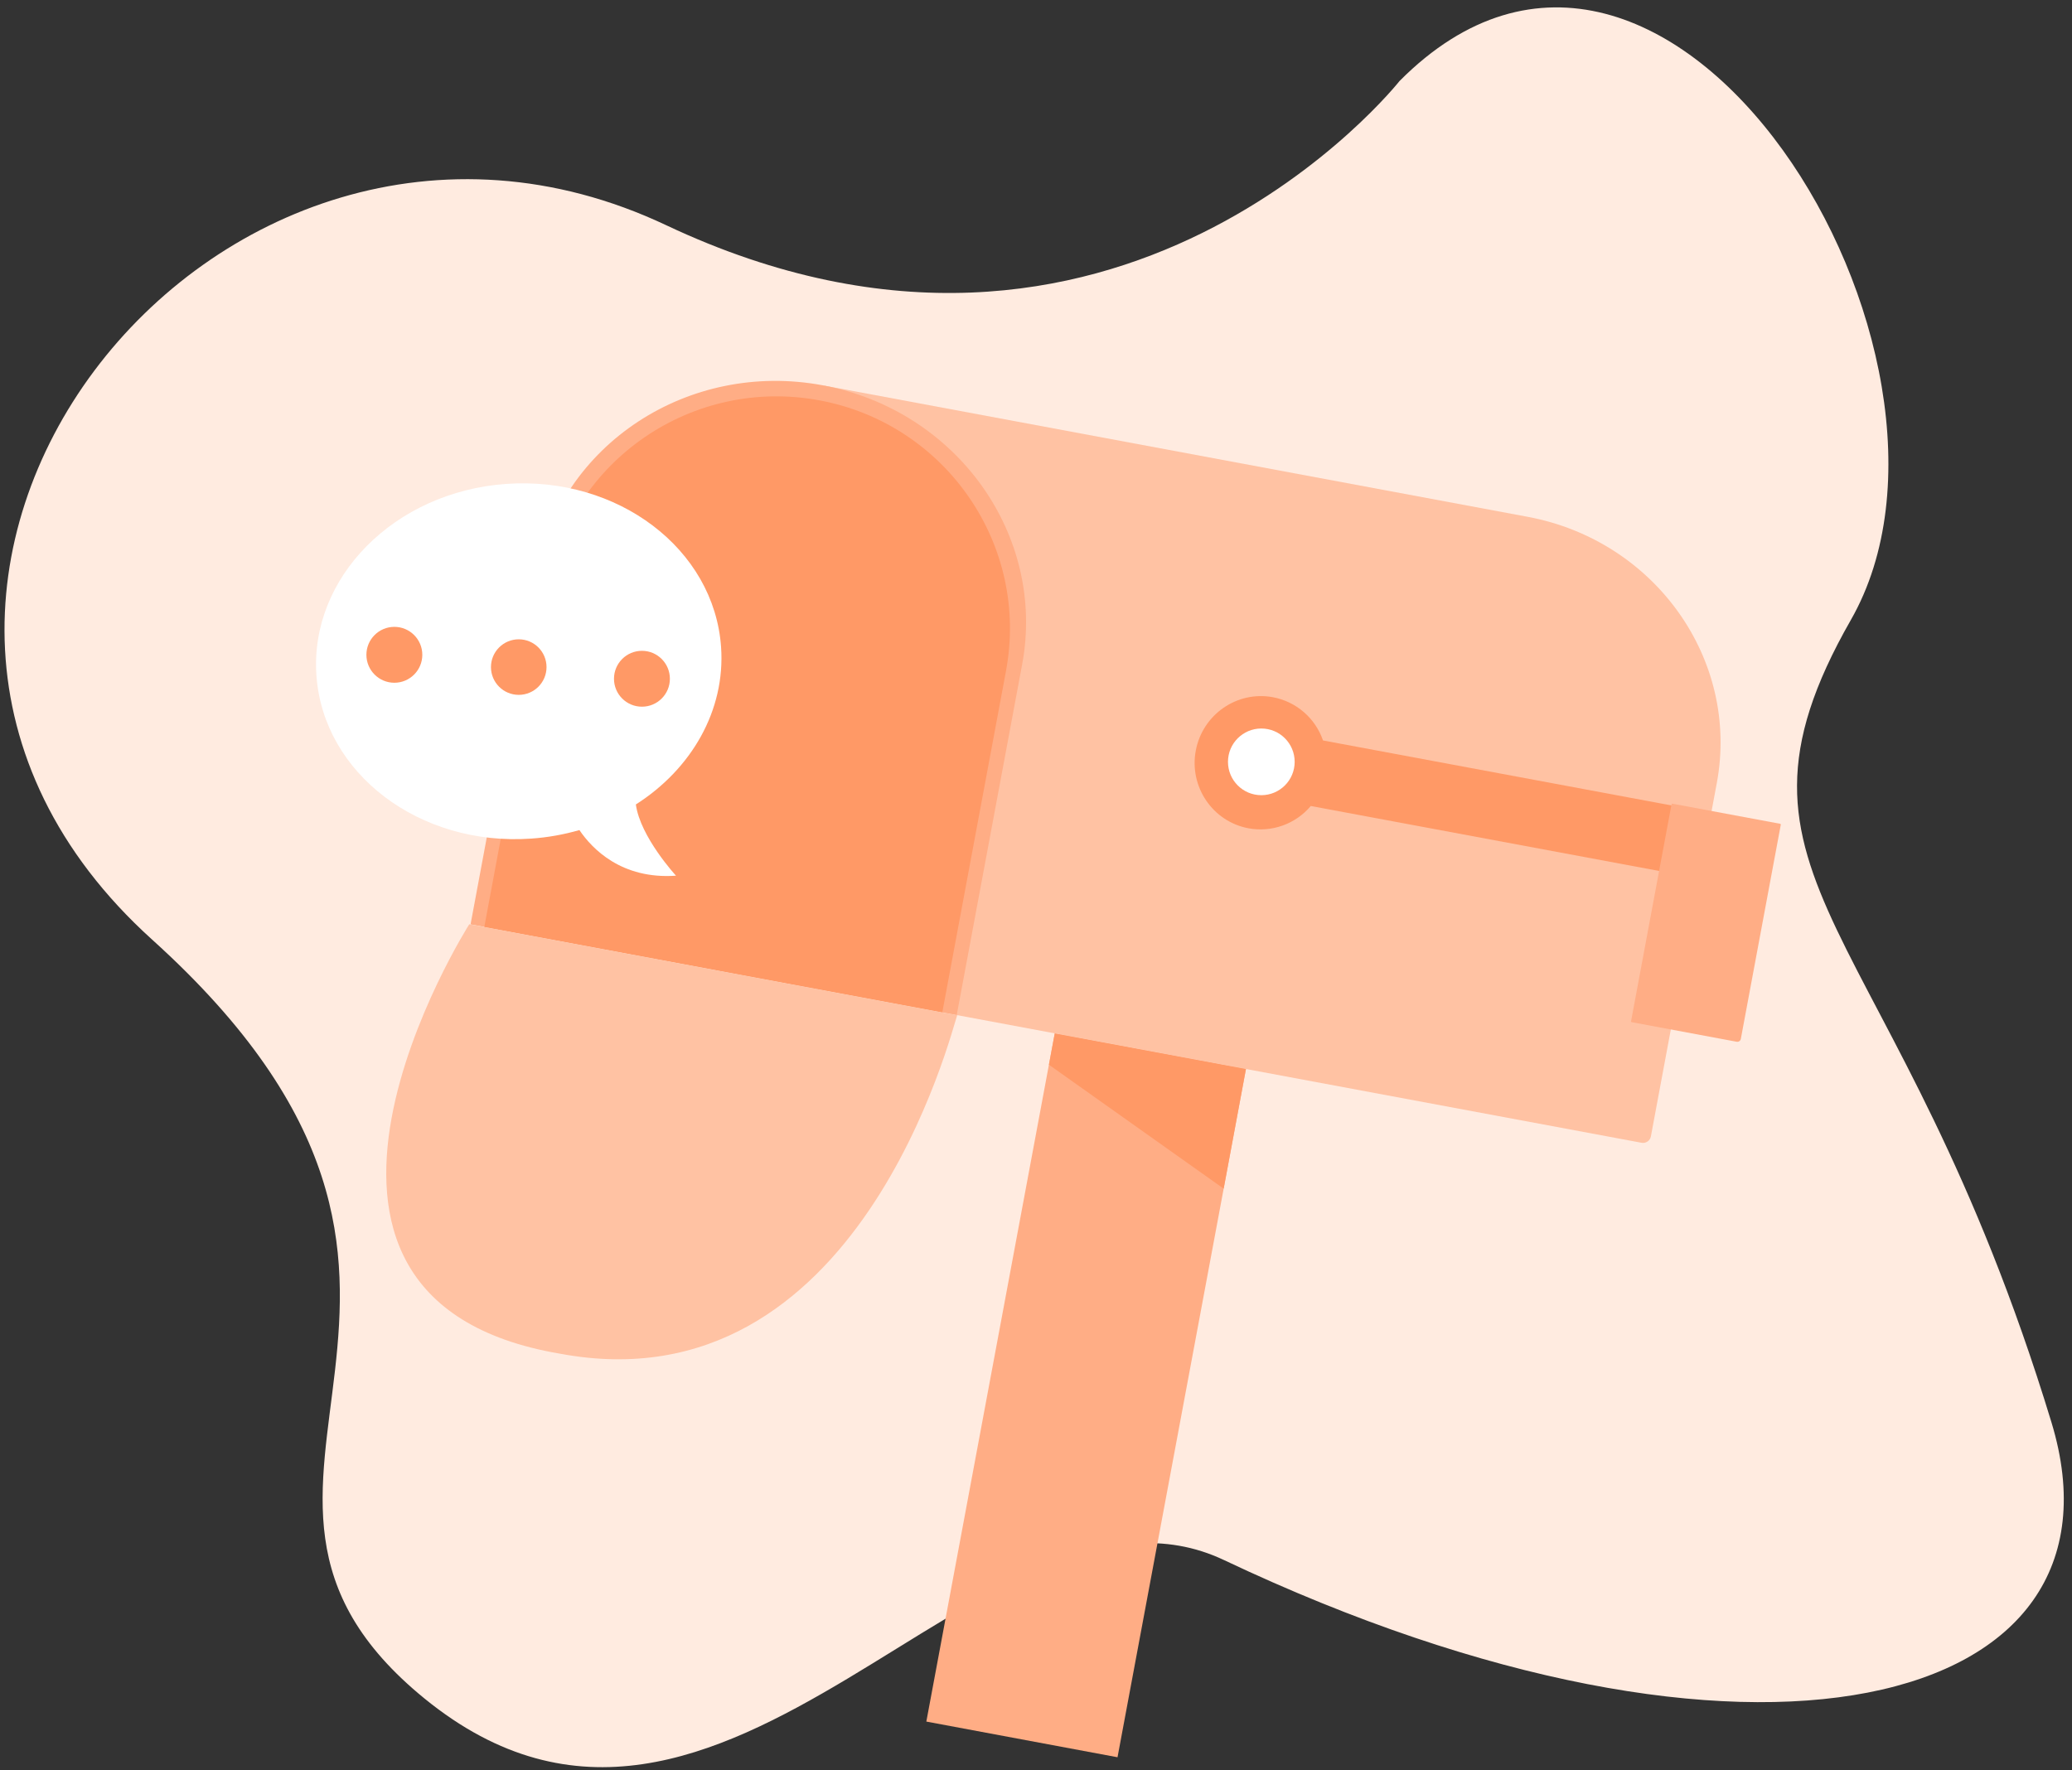 <svg width="100%" height="100%" viewBox="0 0 220 188" fill="currentColor" xmlns="http://www.w3.org/2000/svg">
<rect x="0" y="0" width="220" height="188" fill="#333333" stroke="none"/>
<path d="M148.597 8.607C148.597 8.607 118.648 46.543 70.729 23.914C22.811 1.286 -25.108 62.516 16.155 99.786C57.419 137.056 17.039 157.536 45.072 180.377C76.933 206.338 104.672 153.695 129.962 165.674C185.78 192.114 227.131 181.647 217.814 151.032C201.458 97.292 180.543 93.796 196.516 65.843C212.489 37.891 177.237 -20.23 148.597 8.607Z" fill="#FFEBE0"/>
<path d="M132.292 113.527L129.926 126.23L118.656 186.615L98.356 182.825L111.372 113.069L111.991 109.745L132.292 113.527Z" fill="#FFAD85"/>
<path d="M182.288 83.149L175.288 120.677C175.267 120.787 175.225 120.892 175.164 120.986C175.103 121.08 175.024 121.161 174.932 121.224C174.84 121.287 174.736 121.331 174.626 121.355C174.517 121.378 174.404 121.379 174.294 121.358L75.949 103.016L87.524 40.954L162.204 54.883C175.739 57.407 184.729 70.059 182.288 83.149Z" fill="#FFC2A3"/>
<path d="M108.53 70.555L101.584 107.792L49.963 98.164L56.908 60.927C59.465 47.217 73.094 38.257 87.349 40.916C101.604 43.575 111.087 56.844 108.53 70.555Z" fill="#FFAD85"/>
<path d="M132.562 87.962C128.758 87.252 126.248 83.555 126.964 79.716C127.681 75.876 131.354 73.332 135.158 74.042C136.371 74.269 137.501 74.814 138.435 75.621C139.369 76.427 140.072 77.467 140.474 78.634L188.526 87.596L187.228 94.556L139.176 85.594C138.381 86.538 137.35 87.254 136.188 87.67C135.026 88.086 133.775 88.186 132.562 87.962V87.962Z" fill="#FF9966"/>
<path d="M106.817 71.239L100.05 107.519L51.421 98.449L58.188 62.169C60.679 48.811 73.586 40.013 87.014 42.517C100.443 45.022 109.308 57.881 106.817 71.239Z" fill="#FF9966"/>
<path d="M133.924 84.446C135.88 84.446 137.465 82.861 137.465 80.905C137.465 78.95 135.88 77.365 133.924 77.365C131.969 77.365 130.384 78.95 130.384 80.905C130.384 82.861 131.969 84.446 133.924 84.446Z" fill="white"/>
<path d="M189.082 87.572L184.837 110.33C184.819 110.428 184.762 110.514 184.68 110.571C184.598 110.627 184.496 110.649 184.398 110.63L173.24 108.549C173.221 108.546 173.204 108.534 173.193 108.518C173.182 108.502 173.178 108.482 173.181 108.463L177.481 85.408C177.485 85.388 177.496 85.371 177.512 85.36C177.528 85.349 177.548 85.345 177.568 85.349L189.022 87.485C189.042 87.489 189.059 87.5 189.07 87.516C189.081 87.532 189.085 87.552 189.082 87.572V87.572Z" fill="#FFAD85"/>
<path d="M67.514 85.43C67.983 88.887 71.776 92.995 71.776 92.995C65.997 93.405 62.867 90.136 61.52 88.15C59.855 88.631 58.144 88.935 56.414 89.056C44.549 89.897 34.335 82.151 33.598 71.746C32.86 61.34 41.88 52.23 53.745 51.39C65.61 50.549 75.823 58.295 76.561 68.7C77.04 75.469 73.388 81.69 67.514 85.43Z" fill="white"/>
<path d="M101.634 107.815C101.097 109.175 91.271 149.69 59.475 143.76C24.608 137.857 49.828 98.152 49.828 98.152L101.634 107.815Z" fill="#FFC2A3"/>
<path d="M55.079 73.792C56.708 73.792 58.029 72.472 58.029 70.842C58.029 69.213 56.708 67.892 55.079 67.892C53.45 67.892 52.129 69.213 52.129 70.842C52.129 72.472 53.45 73.792 55.079 73.792Z" fill="#FF9966"/>
<path d="M41.872 72.506C43.511 72.506 44.84 71.177 44.84 69.538C44.84 67.899 43.511 66.57 41.872 66.57C40.233 66.57 38.904 67.899 38.904 69.538C38.904 71.177 40.233 72.506 41.872 72.506Z" fill="#FF9966"/>
<path d="M68.159 75.049C69.799 75.049 71.127 73.721 71.127 72.082C71.127 70.442 69.799 69.114 68.159 69.114C66.52 69.114 65.192 70.442 65.192 72.082C65.192 73.721 66.52 75.049 68.159 75.049Z" fill="#FF9966"/>
<path d="M132.292 113.527L129.926 126.23L111.372 113.069L111.991 109.745L132.292 113.527Z" fill="#FF9966"/>
</svg>

